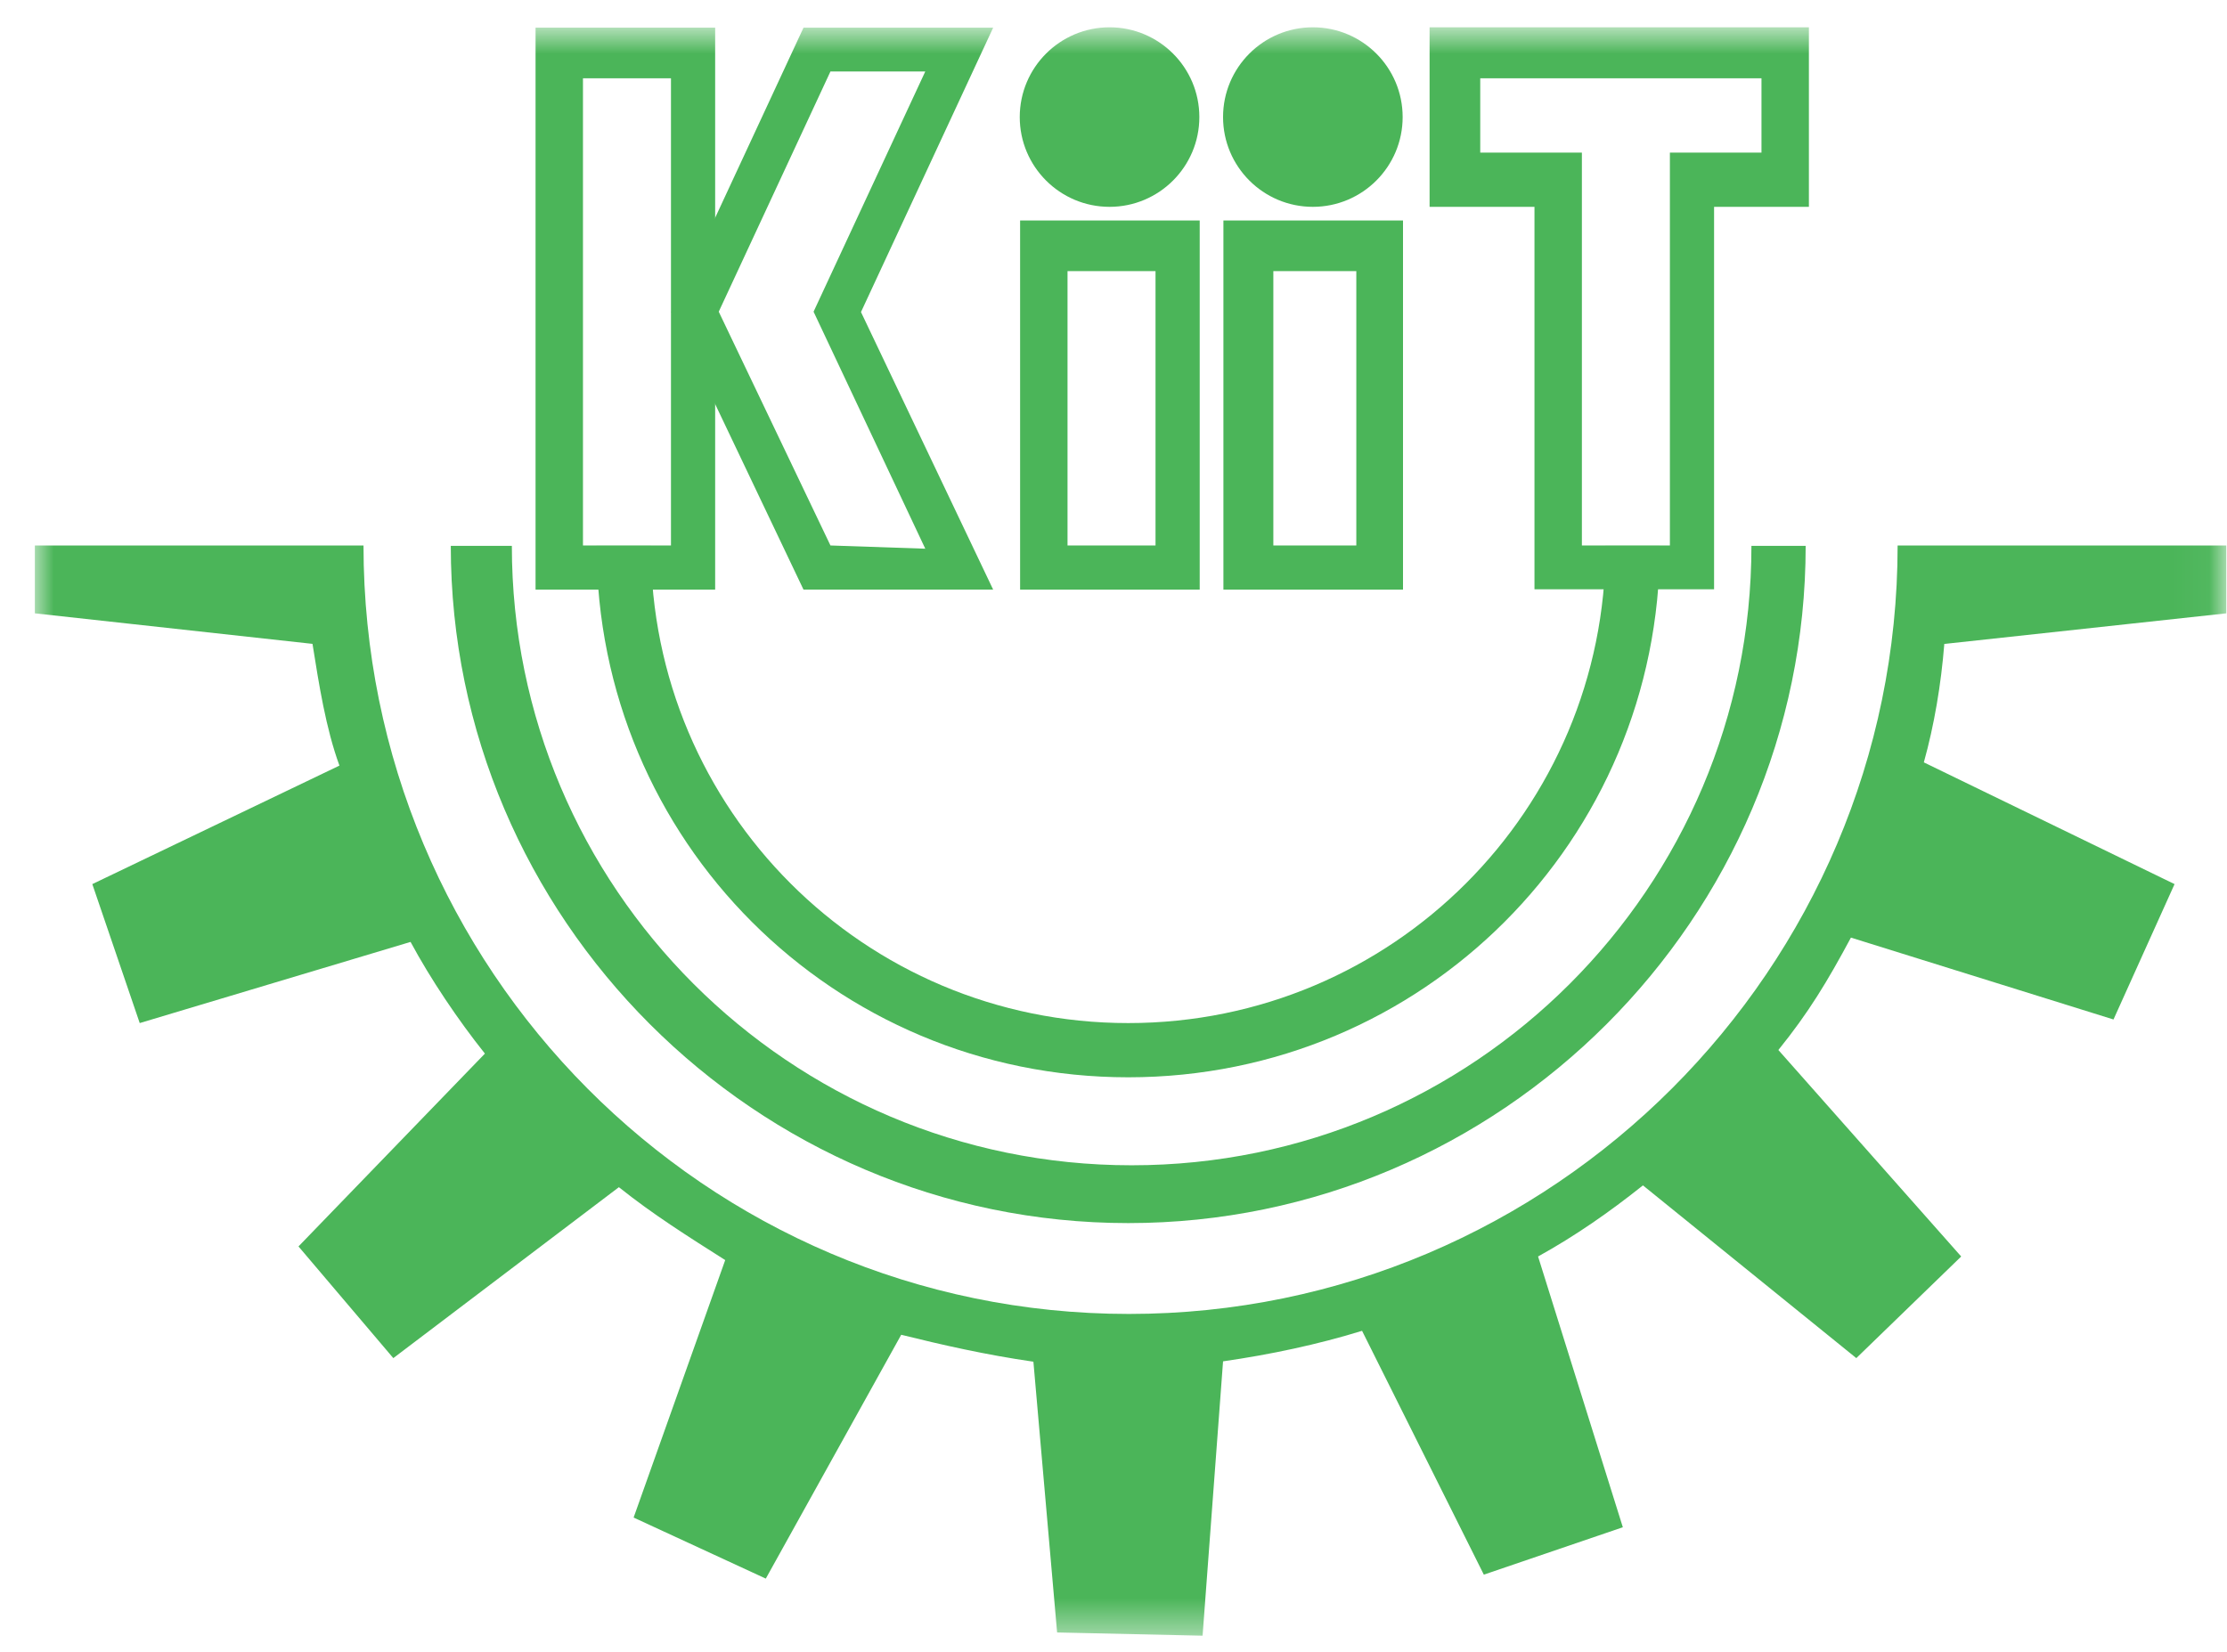 <svg width="62" height="46" viewBox="0 0 62 46" fill="none" xmlns="http://www.w3.org/2000/svg">
<mask id="mask0_4_82" style="mask-type:luminance" maskUnits="userSpaceOnUse" x="0" y="0" width="62" height="46">
<path d="M61.96 0.77H0.96V45.56H61.96V0.77Z" fill="white"/>
</mask>
<g mask="url(#mask0_4_82)">
<mask id="mask1_4_82" style="mask-type:luminance" maskUnits="userSpaceOnUse" x="-16" y="-24" width="95" height="95">
<path d="M78.6 -23.98H-15.68V70.3H78.6V-23.98Z" fill="white"/>
</mask>
<g mask="url(#mask1_4_82)">
<path fill-rule="evenodd" clip-rule="evenodd" d="M54.13 17.93C54.04 19.06 53.85 20.19 53.56 21.23L60.54 24.62L58.84 28.39L51.53 26.11C50.87 27.34 50.35 28.2 49.51 29.24L54.6 34.99L51.68 37.82L45.74 33.01C44.8 33.76 43.85 34.42 42.82 34.99L45.18 42.53L41.31 43.85L37.92 37.06C36.69 37.44 35.37 37.72 34.05 37.91L33.48 45.55L29.43 45.46L28.77 37.92C27.45 37.73 26.22 37.45 25.09 37.17L21.32 43.96L17.64 42.26L20.19 35.09C19.15 34.43 18.18 33.82 17.23 33.06L10.95 37.82L8.31 34.71L13.5 29.34C12.75 28.4 11.99 27.27 11.43 26.23L3.89 28.49L2.57 24.62L9.45 21.32C9.07 20.28 8.88 19.06 8.7 17.93L0.97 17.08V15.19H10.12C10.12 26.98 19.64 36.59 31.43 36.59C43.22 36.59 52.83 26.97 52.83 15.19H61.98V17.08L54.15 17.93H54.13Z" fill="#4BB559"/>
<path fill-rule="evenodd" clip-rule="evenodd" d="M31.51 32.45C41.03 32.45 48.76 24.72 48.76 15.2H50.27C50.27 25.57 41.78 34.06 31.41 34.06C21.04 34.06 12.55 25.57 12.55 15.2H14.25C14.25 24.72 21.98 32.45 31.5 32.45" fill="#4BB559"/>
<path fill-rule="evenodd" clip-rule="evenodd" d="M31.41 28.49C38.76 28.49 44.7 22.55 44.7 15.2H46.21C46.21 23.4 39.61 30 31.41 30C23.21 30 16.61 23.4 16.61 15.2H18.12C18.12 22.55 24.06 28.49 31.41 28.49Z" fill="#4BB559"/>
<path fill-rule="evenodd" clip-rule="evenodd" d="M14.91 16.42H19.91V0.77H14.91V16.42ZM18.68 15.19H16.23V2.18H18.68V15.19Z" fill="#4BB559"/>
<path fill-rule="evenodd" clip-rule="evenodd" d="M49.04 2.18H41.21V4.25H44.04V15.19H46.49V4.25H49.04V2.18ZM47.72 5.76V16.41H42.72V5.76H39.8V0.76H50.36V5.76H47.72Z" fill="#4BB559"/>
<path fill-rule="evenodd" clip-rule="evenodd" d="M25.76 1.99H23.12L20.01 8.68L23.12 15.19L25.76 15.28L22.65 8.68L25.76 1.99ZM27.65 16.42H22.37L18.69 8.69L22.37 0.77H27.65L23.97 8.69L27.65 16.42Z" fill="#4BB559"/>
<path fill-rule="evenodd" clip-rule="evenodd" d="M32.17 7.55H29.72V15.19H32.17V7.55ZM28.4 6.14H33.4V16.42H28.4V6.14Z" fill="#4BB559"/>
<path fill-rule="evenodd" clip-rule="evenodd" d="M37.76 7.55H35.45V15.19H37.76V7.55ZM34.06 6.14H39.06V16.42H34.06V6.14Z" fill="#4BB559"/>
<path fill-rule="evenodd" clip-rule="evenodd" d="M39.05 3.26C39.05 4.64 37.93 5.76 36.55 5.76C35.17 5.76 34.05 4.64 34.05 3.26C34.05 1.88 35.17 0.76 36.55 0.76C37.93 0.76 39.05 1.88 39.05 3.26Z" fill="#4BB559"/>
<path fill-rule="evenodd" clip-rule="evenodd" d="M33.39 3.26C33.39 4.64 32.27 5.76 30.89 5.76C29.51 5.76 28.39 4.64 28.39 3.26C28.39 1.88 29.51 0.76 30.89 0.76C32.27 0.76 33.39 1.88 33.39 3.26Z" fill="#4BB559"/>
</g>
</g>
</svg>
